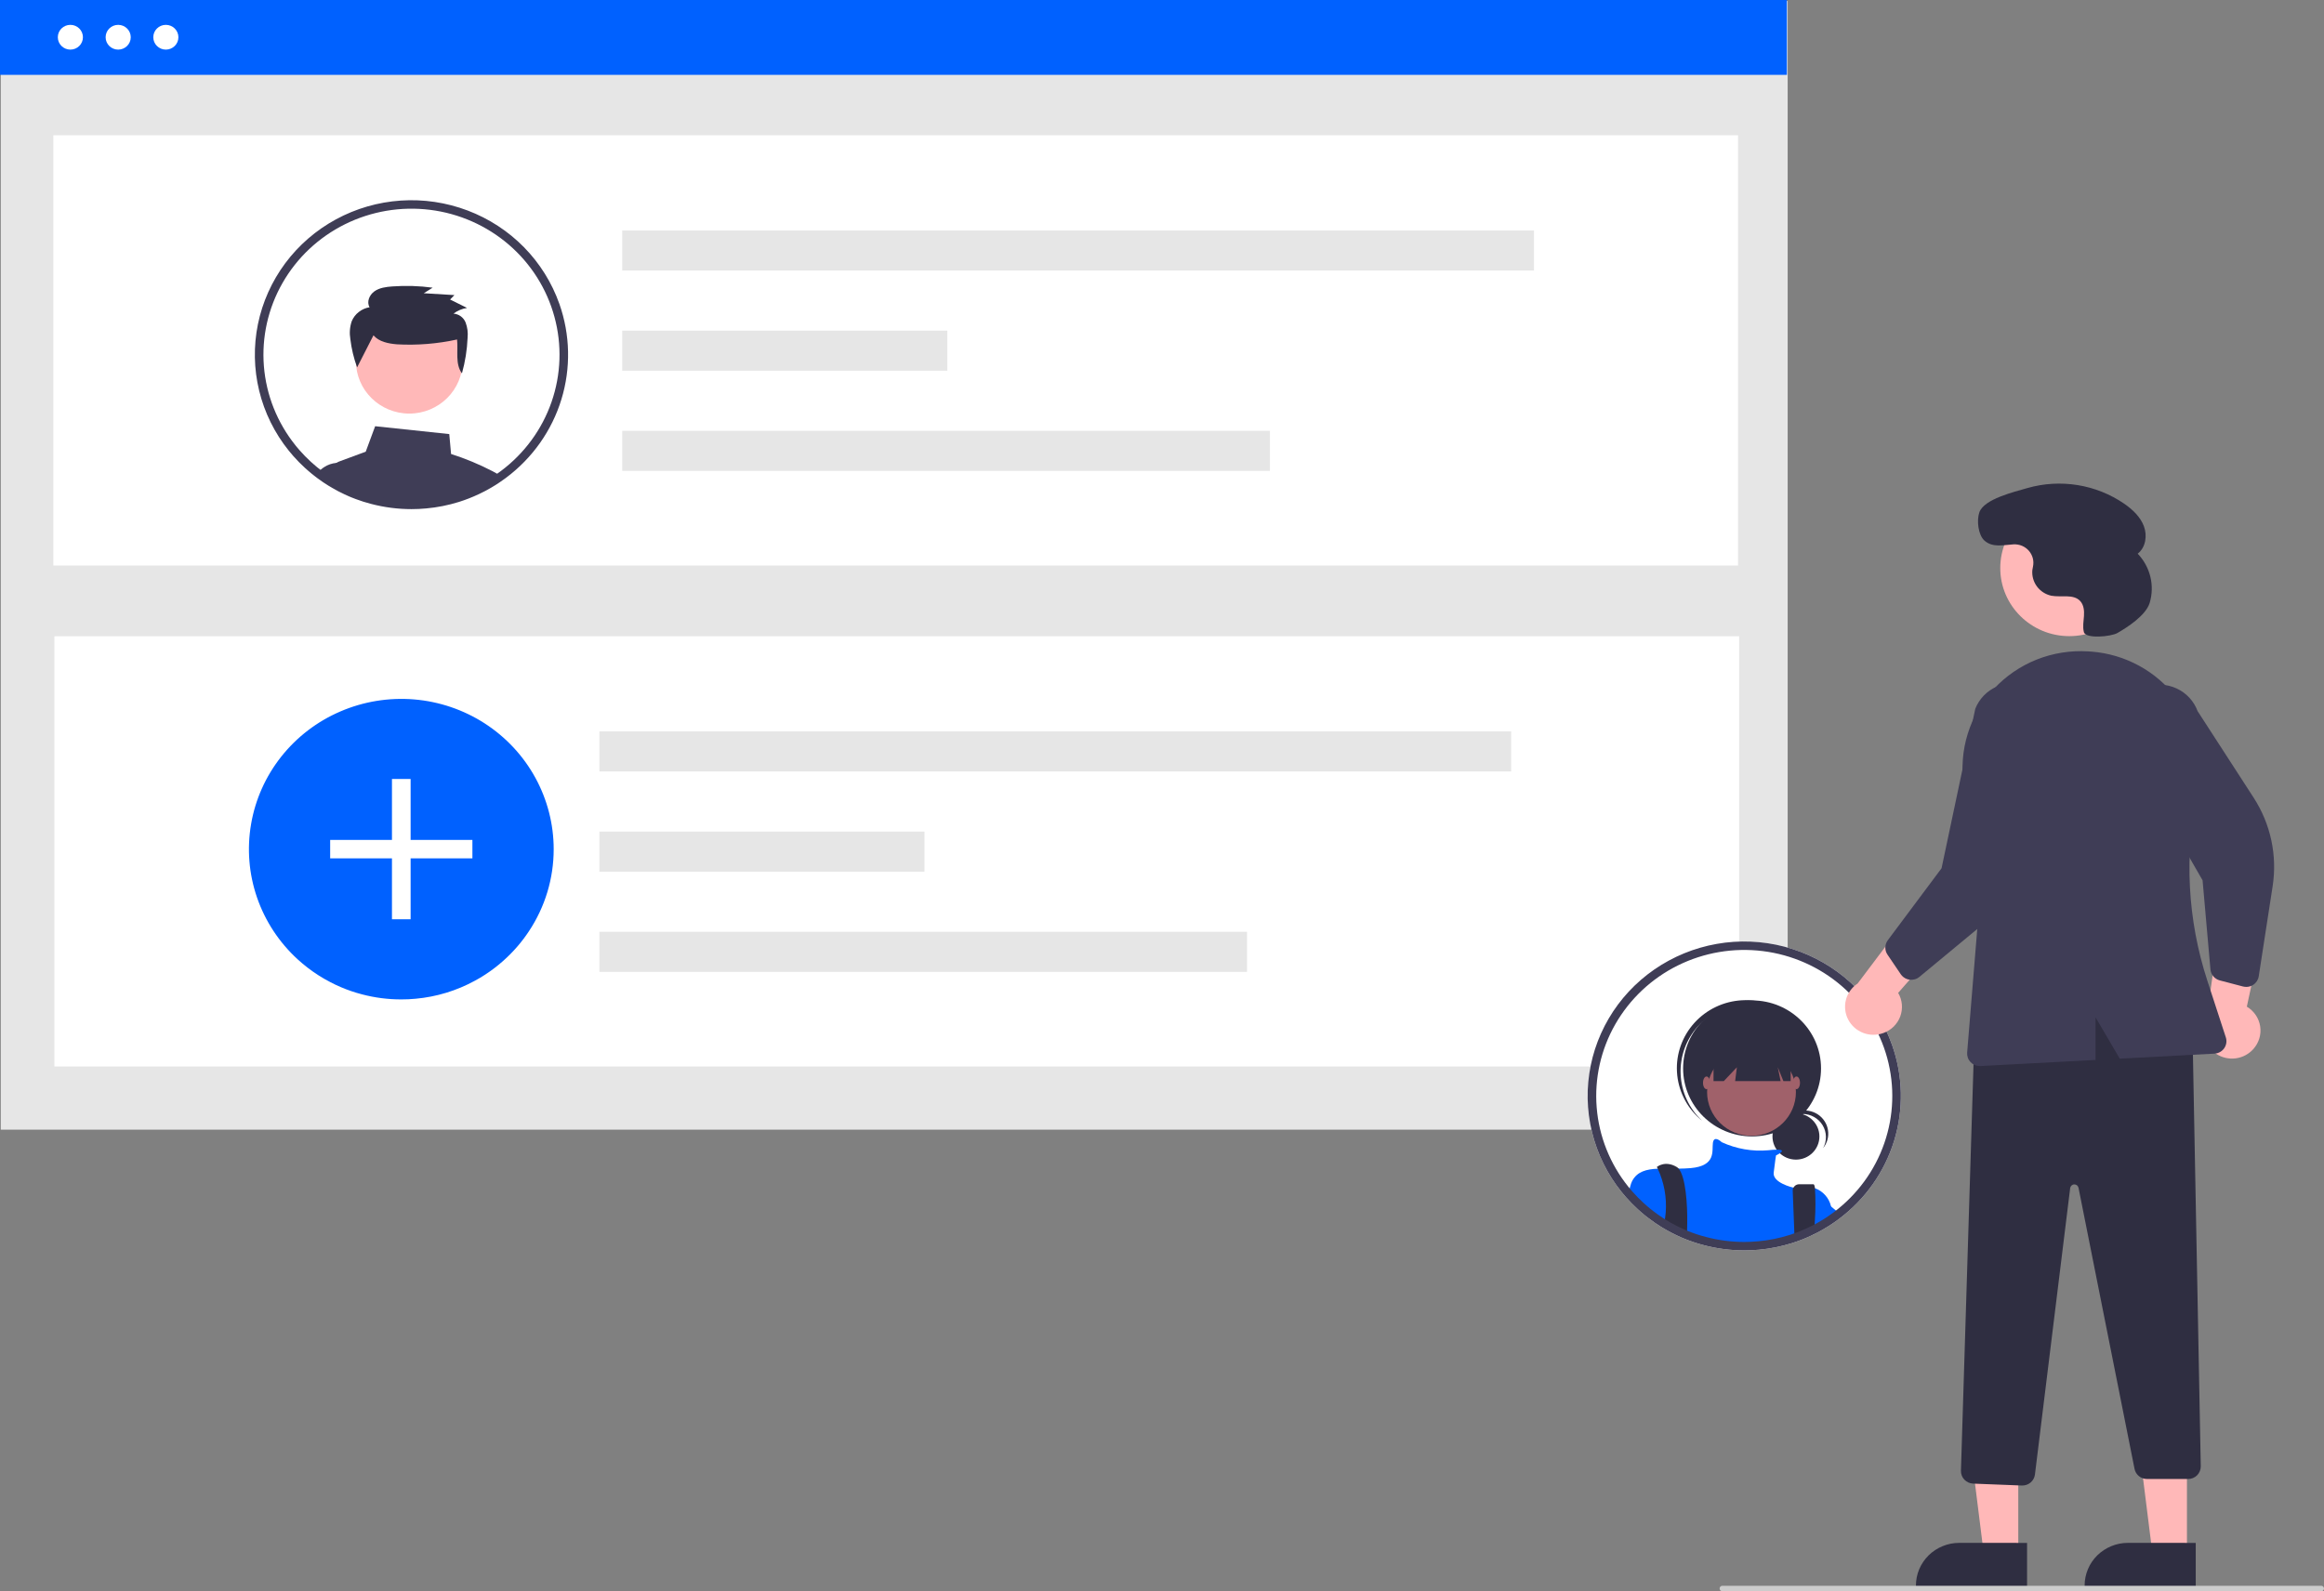 <svg width="73" height="50" viewBox="0 0 73 50" fill="none" xmlns="http://www.w3.org/2000/svg">
<rect x="0" y="0" width="73" height="50" fill="#808080" stroke="none"/>
<g clip-path="url(#clip0_1228_16261)">
<path d="M8.222 5.255C8.434 5.255 8.606 5.085 8.606 4.875C8.606 4.666 8.434 4.496 8.222 4.496C8.01 4.496 7.837 4.666 7.837 4.875C7.837 5.085 8.01 5.255 8.222 5.255Z" fill="white"/>
<path d="M9.681 5.255C9.894 5.255 10.066 5.085 10.066 4.875C10.066 4.666 9.894 4.496 9.681 4.496C9.469 4.496 9.297 4.666 9.297 4.875C9.297 5.085 9.469 5.255 9.681 5.255Z" fill="white"/>
<path d="M11.14 5.255C11.353 5.255 11.525 5.085 11.525 4.875C11.525 4.666 11.353 4.496 11.14 4.496C10.928 4.496 10.756 4.666 10.756 4.875C10.756 5.085 10.928 5.255 11.14 5.255Z" fill="white"/>
<path d="M56.111 5.766H7.288V6.034H56.111V5.766Z" fill="white"/>
<path d="M56.153 0.031H0.024V35.495H56.153V0.031Z" fill="#E6E6E6"/>
<path d="M56.129 0H0V2.352H56.129V0Z" fill="#0061FF"/>
<path d="M54.595 4.25H1.675V17.769H54.595V4.25Z" fill="white"/>
<path d="M54.628 19.991H1.709V33.51H54.628V19.991Z" fill="white"/>
<path d="M48.185 7.241H19.545V8.5H48.185V7.241Z" fill="#E6E6E6"/>
<path d="M29.757 10.389H19.545V11.648H29.757V10.389Z" fill="#E6E6E6"/>
<path d="M39.889 13.537H19.545V14.796H39.889V13.537Z" fill="#E6E6E6"/>
<path d="M17.392 26.681C17.393 27.598 17.123 28.495 16.613 29.262C16.507 29.423 16.39 29.578 16.263 29.726C15.967 30.072 15.621 30.375 15.237 30.625C15.133 30.693 15.026 30.757 14.915 30.816C14.342 31.129 13.709 31.322 13.056 31.381C12.908 31.396 12.757 31.402 12.605 31.402C12.188 31.403 11.772 31.349 11.37 31.243C11.141 31.184 10.918 31.107 10.701 31.014C10.591 30.967 10.483 30.916 10.377 30.86C10.123 30.729 9.882 30.575 9.656 30.4C9.551 30.319 9.45 30.234 9.352 30.145C8.769 29.612 8.33 28.944 8.074 28.202C7.818 27.46 7.754 26.666 7.887 25.893C8.019 25.12 8.345 24.392 8.834 23.774C9.324 23.156 9.961 22.668 10.69 22.355C11.418 22.041 12.214 21.911 13.006 21.976C13.798 22.042 14.561 22.301 15.226 22.73C15.891 23.16 16.437 23.746 16.815 24.435C17.193 25.125 17.392 25.897 17.392 26.681V26.681Z" fill="#0061FF"/>
<path d="M12.898 24.476H12.312V28.884H12.898V24.476Z" fill="white"/>
<path d="M14.839 26.391H10.371V26.97H14.839V26.391Z" fill="white"/>
<path d="M47.468 22.981H18.828V24.24H47.468V22.981Z" fill="#E6E6E6"/>
<path d="M29.039 26.129H18.828V27.388H29.039V26.129Z" fill="#E6E6E6"/>
<path d="M39.171 29.277H18.828V30.537H39.171V29.277Z" fill="#E6E6E6"/>
<path d="M3.712 1.559C3.93 1.559 4.107 1.385 4.107 1.17C4.107 0.955 3.93 0.781 3.712 0.781C3.494 0.781 3.318 0.955 3.318 1.17C3.318 1.385 3.494 1.559 3.712 1.559Z" fill="white"/>
<path d="M5.209 1.559C5.427 1.559 5.604 1.385 5.604 1.17C5.604 0.955 5.427 0.781 5.209 0.781C4.992 0.781 4.815 0.955 4.815 1.17C4.815 1.385 4.992 1.559 5.209 1.559Z" fill="white"/>
<path d="M2.211 1.559C2.429 1.559 2.605 1.385 2.605 1.17C2.605 0.955 2.429 0.781 2.211 0.781C1.993 0.781 1.816 0.955 1.816 1.17C1.816 1.385 1.993 1.559 2.211 1.559Z" fill="white"/>
<path d="M15.474 14.807C15.056 14.59 14.619 14.408 14.169 14.265L14.112 13.639L11.784 13.392L11.488 14.192L10.653 14.501C10.623 14.512 10.595 14.527 10.568 14.545H10.567C10.521 14.576 10.481 14.616 10.451 14.663C10.42 14.71 10.4 14.762 10.391 14.817C10.382 14.871 10.384 14.927 10.397 14.98L10.441 15.159C10.505 15.197 10.57 15.232 10.635 15.266L10.677 15.287C10.772 15.336 10.869 15.382 10.969 15.425C10.989 15.434 11.011 15.442 11.032 15.451C11.034 15.452 11.034 15.452 11.036 15.453C11.083 15.472 11.13 15.49 11.178 15.508C11.334 15.566 11.494 15.617 11.656 15.659C12.07 15.768 12.497 15.823 12.925 15.823C13.081 15.823 13.236 15.816 13.389 15.801C13.738 15.769 14.082 15.701 14.416 15.596C14.417 15.596 14.418 15.595 14.419 15.595C14.63 15.529 14.836 15.448 15.036 15.354C15.037 15.353 15.039 15.353 15.04 15.352C15.085 15.332 15.128 15.309 15.172 15.287L15.194 15.277C15.229 15.258 15.264 15.24 15.3 15.221C15.388 15.173 15.474 15.123 15.56 15.069C15.584 15.055 15.607 15.04 15.631 15.024C15.664 15.002 15.698 14.98 15.73 14.956C15.648 14.904 15.563 14.854 15.474 14.807Z" fill="#3F3D56"/>
<path d="M11.106 15.193L10.96 14.544H10.579C10.576 14.544 10.572 14.544 10.568 14.545H10.567C10.43 14.556 10.299 14.601 10.184 14.676C10.106 14.725 10.037 14.786 9.979 14.857C10.092 14.941 10.21 15.02 10.331 15.095L10.336 15.097C10.37 15.118 10.405 15.139 10.441 15.159C10.504 15.197 10.57 15.232 10.635 15.266L10.677 15.287C10.772 15.336 10.869 15.382 10.969 15.425C10.989 15.434 11.011 15.442 11.032 15.451C11.033 15.452 11.034 15.452 11.036 15.453C11.083 15.472 11.13 15.49 11.177 15.508L11.106 15.193Z" fill="#3F3D56"/>
<path d="M12.857 12.995C13.783 12.995 14.533 12.255 14.533 11.342C14.533 10.428 13.783 9.688 12.857 9.688C11.931 9.688 11.18 10.428 11.18 11.342C11.18 12.255 11.931 12.995 12.857 12.995Z" fill="#FFB8B8"/>
<path d="M11.731 10.536C11.905 10.739 12.198 10.796 12.469 10.819C13.103 10.854 13.738 10.803 14.357 10.667C14.396 11.034 14.291 11.43 14.51 11.732C14.613 11.366 14.672 10.99 14.688 10.611C14.704 10.449 14.683 10.285 14.625 10.132C14.594 10.055 14.542 9.988 14.475 9.939C14.408 9.89 14.328 9.861 14.244 9.854C14.369 9.761 14.515 9.699 14.67 9.675L14.138 9.411L14.274 9.272L13.311 9.214L13.59 9.039C13.17 8.982 12.745 8.969 12.322 9C12.126 9.014 11.92 9.041 11.761 9.154C11.602 9.266 11.51 9.489 11.609 9.654C11.485 9.674 11.369 9.725 11.271 9.802C11.172 9.878 11.096 9.979 11.048 10.093C10.987 10.275 10.973 10.468 11.005 10.656C11.041 10.959 11.113 11.256 11.217 11.543L11.731 10.536Z" fill="#2F2E41"/>
<path d="M17.571 9.549C17.335 8.882 16.956 8.274 16.458 7.767C15.96 7.26 15.356 6.867 14.688 6.614C14.02 6.361 13.304 6.254 12.591 6.302C11.877 6.35 11.182 6.551 10.555 6.891C9.928 7.231 9.384 7.702 8.96 8.271C8.537 8.84 8.244 9.493 8.102 10.185C7.961 10.877 7.974 11.591 8.141 12.277C8.308 12.964 8.625 13.606 9.07 14.159C9.114 14.214 9.16 14.269 9.207 14.322C9.21 14.325 9.213 14.329 9.216 14.332C9.331 14.463 9.454 14.588 9.583 14.705C9.616 14.736 9.652 14.767 9.687 14.797C9.754 14.856 9.823 14.912 9.894 14.966C9.923 14.988 9.95 15.01 9.979 15.031C10.092 15.116 10.21 15.194 10.331 15.269L10.336 15.271C10.37 15.292 10.406 15.313 10.441 15.333C10.505 15.371 10.57 15.406 10.635 15.441L10.677 15.461C10.772 15.51 10.869 15.556 10.969 15.599C10.989 15.608 11.011 15.616 11.032 15.625C11.034 15.626 11.034 15.626 11.036 15.627C11.083 15.646 11.13 15.664 11.178 15.682C11.334 15.741 11.494 15.791 11.656 15.833C12.07 15.942 12.497 15.997 12.925 15.997C13.081 15.997 13.236 15.99 13.389 15.975C13.738 15.944 14.082 15.875 14.416 15.771C14.417 15.771 14.418 15.77 14.419 15.77C14.63 15.703 14.836 15.623 15.036 15.528C15.037 15.528 15.039 15.528 15.04 15.527C15.085 15.506 15.128 15.483 15.172 15.461L15.194 15.451C15.229 15.433 15.264 15.414 15.3 15.395C15.388 15.347 15.474 15.297 15.56 15.243C15.584 15.229 15.607 15.214 15.631 15.198C15.664 15.177 15.698 15.154 15.73 15.13C15.774 15.101 15.817 15.07 15.859 15.039C15.873 15.029 15.887 15.02 15.9 15.009C16.727 14.39 17.335 13.528 17.635 12.547C17.935 11.566 17.912 10.516 17.571 9.549ZM15.738 14.797C15.708 14.82 15.678 14.842 15.648 14.862C15.619 14.884 15.59 14.905 15.56 14.924C15.534 14.942 15.509 14.96 15.482 14.976L15.474 14.981C15.455 14.994 15.436 15.007 15.416 15.019C15.343 15.064 15.269 15.108 15.194 15.149C15.186 15.154 15.178 15.158 15.17 15.163C15.136 15.181 15.103 15.198 15.069 15.216C15.065 15.218 15.059 15.22 15.055 15.223L15.05 15.225C15.007 15.247 14.964 15.268 14.921 15.288C14.754 15.367 14.582 15.436 14.406 15.494C14.383 15.501 14.36 15.509 14.337 15.516C14.021 15.616 13.694 15.681 13.364 15.711C13.219 15.725 13.072 15.731 12.925 15.731C12.52 15.732 12.116 15.68 11.725 15.576C11.524 15.525 11.327 15.459 11.136 15.38C11.126 15.375 11.116 15.372 11.106 15.367C11.095 15.363 11.086 15.359 11.076 15.355C11.065 15.351 11.056 15.346 11.045 15.341C10.962 15.305 10.88 15.266 10.8 15.225L10.761 15.205C10.663 15.155 10.566 15.101 10.473 15.043C10.445 15.027 10.417 15.009 10.391 14.991C10.384 14.987 10.377 14.982 10.37 14.978C10.308 14.937 10.245 14.894 10.184 14.85C10.143 14.819 10.101 14.789 10.06 14.758C9.992 14.707 9.927 14.653 9.864 14.597C9.83 14.569 9.797 14.539 9.765 14.51C9.64 14.396 9.522 14.275 9.411 14.148C9.373 14.106 9.337 14.064 9.303 14.021C9.295 14.012 9.288 14.003 9.281 13.993C8.707 13.279 8.362 12.413 8.289 11.504C8.217 10.595 8.42 9.686 8.874 8.892C9.327 8.098 10.01 7.456 10.836 7.046C11.661 6.637 12.591 6.479 13.508 6.593C14.424 6.707 15.285 7.088 15.982 7.687C16.678 8.286 17.177 9.076 17.416 9.956C17.656 10.836 17.624 11.767 17.325 12.629C17.026 13.492 16.473 14.246 15.738 14.797Z" fill="#3F3D56"/>
<path d="M59.435 32.84C59.2 32.173 58.82 31.565 58.322 31.058C57.824 30.552 57.22 30.158 56.552 29.905C55.884 29.652 55.169 29.546 54.455 29.593C53.741 29.642 53.046 29.843 52.419 30.183C51.792 30.523 51.248 30.993 50.824 31.562C50.401 32.131 50.108 32.784 49.967 33.476C49.825 34.168 49.839 34.882 50.006 35.569C50.173 36.255 50.489 36.897 50.934 37.45C50.978 37.505 51.024 37.56 51.071 37.613C51.074 37.617 51.077 37.62 51.08 37.623C51.196 37.754 51.318 37.879 51.447 37.996C51.48 38.027 51.516 38.058 51.551 38.088C51.618 38.147 51.687 38.204 51.759 38.258C51.898 38.366 52.044 38.467 52.195 38.56L52.2 38.563C52.298 38.623 52.398 38.678 52.499 38.732L52.541 38.752C52.636 38.801 52.733 38.847 52.833 38.89C52.854 38.899 52.876 38.908 52.896 38.916C52.898 38.917 52.899 38.917 52.9 38.918C53.102 39.001 53.309 39.07 53.52 39.124C53.934 39.233 54.361 39.288 54.789 39.288C54.946 39.288 55.1 39.281 55.253 39.267C55.602 39.235 55.947 39.166 56.281 39.062C56.282 39.062 56.282 39.061 56.283 39.061C56.495 38.995 56.701 38.914 56.901 38.82C56.901 38.819 56.903 38.819 56.904 38.818C56.949 38.797 56.992 38.774 57.037 38.752L57.058 38.742C57.093 38.724 57.129 38.706 57.164 38.686C57.252 38.638 57.339 38.588 57.424 38.534C57.448 38.52 57.471 38.505 57.495 38.489C57.573 38.439 57.65 38.385 57.724 38.33C57.737 38.32 57.751 38.311 57.764 38.3C58.592 37.681 59.199 36.819 59.499 35.838C59.799 34.857 59.777 33.808 59.435 32.84Z" fill="white"/>
<path d="M56.413 36.436C56.82 36.436 57.15 36.11 57.15 35.708C57.15 35.307 56.82 34.981 56.413 34.981C56.006 34.981 55.676 35.307 55.676 35.708C55.676 36.11 56.006 36.436 56.413 36.436Z" fill="#2F2E41"/>
<path d="M56.618 35.001C56.746 35.001 56.871 35.034 56.982 35.096C57.093 35.158 57.186 35.248 57.251 35.356C57.317 35.464 57.352 35.587 57.355 35.713C57.358 35.838 57.328 35.963 57.267 36.074C57.331 35.995 57.377 35.904 57.404 35.806C57.43 35.708 57.435 35.606 57.419 35.507C57.404 35.407 57.367 35.312 57.311 35.227C57.256 35.142 57.183 35.069 57.098 35.013C57.013 34.958 56.916 34.92 56.815 34.903C56.715 34.886 56.611 34.89 56.512 34.914C56.413 34.939 56.319 34.984 56.239 35.046C56.158 35.108 56.091 35.186 56.042 35.275C56.111 35.189 56.199 35.12 56.299 35.073C56.398 35.026 56.508 35.001 56.618 35.001H56.618Z" fill="#2F2E41"/>
<path d="M55.035 35.707C56.231 35.707 57.201 34.75 57.201 33.57C57.201 32.39 56.231 31.434 55.035 31.434C53.839 31.434 52.869 32.39 52.869 33.57C52.869 34.75 53.839 35.707 55.035 35.707Z" fill="#2F2E41"/>
<path d="M53.335 32.245C53.709 31.831 54.23 31.576 54.79 31.534C55.35 31.492 55.905 31.666 56.337 32.02C56.319 32.004 56.301 31.987 56.283 31.971C55.855 31.593 55.293 31.398 54.719 31.429C54.146 31.46 53.608 31.715 53.225 32.137C52.842 32.559 52.644 33.114 52.676 33.68C52.707 34.245 52.965 34.776 53.393 35.154C53.397 35.157 53.401 35.161 53.405 35.165C53.424 35.181 53.443 35.196 53.462 35.211C53.055 34.83 52.814 34.307 52.791 33.753C52.767 33.2 52.962 32.659 53.335 32.245Z" fill="#2F2E41"/>
<path d="M55.017 35.689C55.787 35.689 56.412 35.073 56.412 34.313C56.412 33.553 55.787 32.937 55.017 32.937C54.247 32.937 53.622 33.553 53.622 34.313C53.622 35.073 54.247 35.689 55.017 35.689Z" fill="#A0616A"/>
<path d="M57.513 37.898V38.36C57.427 38.414 57.341 38.464 57.252 38.512C57.217 38.531 57.182 38.55 57.146 38.568L57.125 38.578C57.081 38.6 57.038 38.623 56.993 38.644C56.992 38.645 56.99 38.645 56.989 38.645C56.789 38.74 56.583 38.82 56.372 38.887C56.371 38.887 56.37 38.888 56.369 38.888C56.035 38.992 55.69 39.06 55.341 39.092C55.189 39.107 55.034 39.114 54.878 39.114C54.449 39.114 54.023 39.059 53.609 38.95C53.398 38.895 53.191 38.827 52.989 38.744C52.987 38.743 52.986 38.743 52.984 38.742C52.964 38.733 52.942 38.725 52.922 38.716C52.822 38.673 52.725 38.627 52.63 38.578L52.588 38.557C52.486 38.504 52.387 38.449 52.289 38.388L52.283 38.386C52.132 38.293 51.987 38.192 51.847 38.084C51.776 38.029 51.707 37.973 51.64 37.914C51.604 37.884 51.569 37.853 51.535 37.822C51.406 37.705 51.284 37.58 51.169 37.449C51.184 37.359 51.207 37.269 51.236 37.182L51.237 37.181C51.242 37.166 51.248 37.152 51.255 37.137C51.26 37.125 51.266 37.113 51.272 37.101C51.43 36.809 51.717 36.737 52.071 36.721C52.272 36.712 52.493 36.722 52.728 36.719C52.851 36.718 52.979 36.714 53.107 36.703C53.915 36.63 53.769 36.16 53.805 35.907C53.841 35.661 54.065 35.873 54.08 35.887L54.081 35.888C54.538 36.099 55.044 36.187 55.547 36.142C55.634 36.131 55.72 36.125 55.807 36.123C56.035 36.12 55.985 36.184 55.907 36.237C55.868 36.262 55.829 36.284 55.787 36.304C55.787 36.304 55.751 36.522 55.714 36.847C55.679 37.159 56.285 37.306 56.335 37.317C56.336 37.318 56.337 37.318 56.338 37.318C56.559 37.261 56.792 37.267 57.01 37.335H57.011C57.136 37.38 57.247 37.456 57.334 37.554C57.422 37.652 57.483 37.77 57.513 37.898Z" fill="#0061FF"/>
<path d="M52.998 38.458C52.998 38.523 52.996 38.584 52.994 38.643C52.993 38.678 52.991 38.712 52.989 38.744C52.987 38.743 52.986 38.743 52.985 38.742C52.965 38.733 52.942 38.725 52.922 38.716C52.822 38.673 52.725 38.627 52.63 38.578L52.588 38.557C52.487 38.504 52.387 38.449 52.289 38.388C52.292 38.358 52.296 38.327 52.3 38.297C52.31 38.23 52.318 38.162 52.323 38.095C52.358 37.623 52.272 37.151 52.072 36.722V36.721C52.054 36.686 52.044 36.667 52.044 36.667C52.044 36.667 52.3 36.449 52.667 36.667C52.69 36.681 52.711 36.698 52.728 36.719C52.949 36.976 53.009 37.84 52.998 38.458Z" fill="#2F2E41"/>
<path d="M57.008 38.34C57.004 38.437 56.999 38.539 56.993 38.643V38.644C56.992 38.645 56.99 38.645 56.989 38.645C56.789 38.74 56.583 38.82 56.372 38.887C56.371 38.887 56.37 38.888 56.369 38.888L56.359 38.643L56.358 38.611L56.312 37.419C56.31 37.392 56.315 37.365 56.324 37.34C56.334 37.314 56.349 37.291 56.368 37.272C56.386 37.252 56.409 37.236 56.434 37.226C56.459 37.215 56.487 37.21 56.514 37.21H56.962C56.984 37.21 57 37.254 57.01 37.334V37.335C57.032 37.67 57.031 38.005 57.008 38.34Z" fill="#2F2E41"/>
<path d="M53.824 32.592V33.969H54.147L54.558 33.534L54.503 33.969H55.931L55.842 33.534L56.019 33.969H56.247V32.592H53.824Z" fill="#2F2E41"/>
<path d="M53.604 34.222C53.665 34.222 53.714 34.133 53.714 34.023C53.714 33.913 53.665 33.824 53.604 33.824C53.543 33.824 53.494 33.913 53.494 34.023C53.494 34.133 53.543 34.222 53.604 34.222Z" fill="#A0616A"/>
<path d="M56.43 34.222C56.491 34.222 56.54 34.133 56.54 34.023C56.54 33.913 56.491 33.824 56.43 33.824C56.369 33.824 56.32 33.913 56.32 34.023C56.32 34.133 56.369 34.222 56.43 34.222Z" fill="#A0616A"/>
<path d="M57.812 38.156C57.738 38.211 57.661 38.265 57.584 38.315C57.56 38.331 57.537 38.346 57.513 38.36C57.427 38.414 57.341 38.464 57.252 38.512C57.217 38.531 57.182 38.55 57.147 38.568V37.608C57.147 37.608 57.288 37.719 57.513 37.905C57.541 37.928 57.57 37.953 57.601 37.979C57.667 38.033 57.737 38.092 57.812 38.156Z" fill="#0061FF"/>
<path d="M59.435 32.84C59.2 32.173 58.82 31.565 58.322 31.058C57.824 30.552 57.22 30.158 56.552 29.905C55.884 29.652 55.169 29.546 54.455 29.593C53.741 29.642 53.046 29.843 52.419 30.183C51.792 30.523 51.248 30.993 50.824 31.562C50.401 32.131 50.108 32.784 49.967 33.476C49.825 34.168 49.839 34.882 50.006 35.569C50.173 36.255 50.489 36.897 50.934 37.45C50.978 37.505 51.024 37.56 51.071 37.613C51.074 37.617 51.077 37.62 51.08 37.623C51.196 37.754 51.318 37.879 51.447 37.996C51.48 38.027 51.516 38.058 51.551 38.088C51.618 38.147 51.687 38.204 51.759 38.258C51.898 38.366 52.044 38.467 52.195 38.56L52.2 38.563C52.298 38.623 52.398 38.678 52.499 38.732L52.541 38.752C52.636 38.801 52.733 38.847 52.833 38.89C52.854 38.899 52.876 38.908 52.896 38.916C52.898 38.917 52.899 38.917 52.9 38.918C53.102 39.001 53.309 39.07 53.52 39.124C53.934 39.233 54.361 39.288 54.789 39.288C54.946 39.288 55.1 39.281 55.253 39.267C55.602 39.235 55.947 39.166 56.281 39.062C56.282 39.062 56.282 39.061 56.283 39.061C56.495 38.995 56.701 38.914 56.901 38.82C56.901 38.819 56.903 38.819 56.904 38.818C56.949 38.797 56.992 38.774 57.037 38.752L57.058 38.742C57.093 38.724 57.129 38.706 57.164 38.686C57.252 38.638 57.339 38.588 57.424 38.534C57.448 38.52 57.471 38.505 57.495 38.489C57.573 38.439 57.65 38.385 57.724 38.33C57.737 38.32 57.751 38.311 57.764 38.3C58.592 37.681 59.199 36.819 59.499 35.838C59.799 34.857 59.777 33.808 59.435 32.84ZM57.602 38.089C57.573 38.111 57.543 38.133 57.513 38.153C57.483 38.175 57.454 38.196 57.424 38.215C57.399 38.233 57.373 38.251 57.347 38.267C57.325 38.282 57.302 38.296 57.28 38.31C57.207 38.355 57.133 38.399 57.058 38.441C57.05 38.445 57.042 38.449 57.034 38.454C57 38.472 56.967 38.489 56.933 38.507C56.929 38.509 56.924 38.511 56.919 38.514L56.914 38.516C56.871 38.538 56.828 38.559 56.785 38.579C56.618 38.658 56.446 38.727 56.27 38.785C56.247 38.793 56.224 38.8 56.201 38.807C55.885 38.907 55.559 38.972 55.228 39.002C55.083 39.016 54.937 39.023 54.789 39.023C54.384 39.023 53.98 38.971 53.589 38.867C53.388 38.816 53.191 38.75 53 38.671C52.98 38.663 52.96 38.654 52.94 38.646C52.93 38.642 52.92 38.638 52.909 38.632C52.826 38.597 52.744 38.557 52.664 38.516L52.625 38.496C52.527 38.446 52.431 38.392 52.337 38.334C52.303 38.313 52.268 38.292 52.235 38.269C52.129 38.2 52.025 38.126 51.925 38.049C51.857 37.998 51.791 37.944 51.728 37.888C51.694 37.86 51.661 37.83 51.63 37.801C51.505 37.687 51.386 37.566 51.275 37.439C51.238 37.397 51.201 37.355 51.167 37.312C51.159 37.303 51.152 37.294 51.145 37.285C50.571 36.57 50.226 35.704 50.154 34.795C50.081 33.887 50.285 32.977 50.738 32.184C51.192 31.39 51.874 30.747 52.7 30.337C53.525 29.928 54.455 29.77 55.372 29.884C56.288 29.998 57.15 30.379 57.846 30.978C58.542 31.577 59.041 32.367 59.281 33.247C59.52 34.127 59.488 35.058 59.189 35.92C58.89 36.783 58.337 37.538 57.602 38.089Z" fill="#3F3D56"/>
<path d="M59.158 32.459C59.28 32.416 59.391 32.346 59.483 32.256C59.575 32.165 59.645 32.056 59.69 31.936C59.734 31.815 59.751 31.687 59.74 31.559C59.729 31.432 59.689 31.308 59.624 31.197L61.687 28.841L60.061 28.633L58.351 30.902C58.17 31.022 58.039 31.203 57.984 31.412C57.929 31.621 57.954 31.842 58.053 32.034C58.153 32.226 58.32 32.376 58.524 32.454C58.727 32.532 58.953 32.534 59.158 32.459Z" fill="#FFB8B8"/>
<path d="M70.785 32.957C70.87 32.861 70.933 32.747 70.97 32.624C71.006 32.502 71.014 32.372 70.995 32.246C70.975 32.119 70.927 31.998 70.855 31.892C70.782 31.786 70.687 31.696 70.576 31.63L71.232 28.585L69.705 29.175L69.317 31.977C69.216 32.168 69.191 32.389 69.244 32.598C69.298 32.807 69.428 32.989 69.609 33.11C69.79 33.231 70.01 33.282 70.226 33.254C70.443 33.226 70.642 33.12 70.785 32.957Z" fill="#FFB8B8"/>
<path d="M63.397 48.827L62.314 48.827L61.799 44.708L63.397 44.708L63.397 48.827Z" fill="#FFB8B8"/>
<path d="M63.673 49.863L60.182 49.862V49.819C60.182 49.643 60.217 49.469 60.285 49.306C60.354 49.143 60.454 48.996 60.58 48.871C60.706 48.747 60.856 48.648 61.021 48.581C61.186 48.513 61.362 48.478 61.541 48.478L63.673 48.479L63.673 49.863Z" fill="#2F2E41"/>
<path d="M68.695 48.827L67.613 48.827L67.098 44.708L68.695 44.708L68.695 48.827Z" fill="#FFB8B8"/>
<path d="M68.971 49.863L65.481 49.862V49.819C65.481 49.643 65.516 49.469 65.584 49.306C65.652 49.143 65.752 48.996 65.878 48.871C66.005 48.747 66.154 48.648 66.319 48.581C66.484 48.513 66.661 48.478 66.839 48.478L68.971 48.479L68.971 49.863Z" fill="#2F2E41"/>
<path d="M63.51 46.676L61.977 46.616C61.873 46.611 61.774 46.566 61.703 46.491C61.631 46.416 61.593 46.315 61.596 46.212L62.028 32.241L62.056 32.231C64.742 31.272 66.964 31.345 68.849 32.452L68.87 32.464L69.129 46.072C69.129 46.124 69.12 46.176 69.1 46.224C69.081 46.273 69.052 46.317 69.015 46.354C68.978 46.391 68.934 46.421 68.885 46.441C68.836 46.461 68.784 46.471 68.731 46.471H67.439C67.347 46.471 67.258 46.44 67.187 46.382C67.116 46.324 67.067 46.244 67.049 46.155L65.289 37.321C65.282 37.29 65.266 37.263 65.241 37.243C65.216 37.224 65.185 37.214 65.154 37.215C65.122 37.216 65.092 37.229 65.069 37.25C65.046 37.271 65.031 37.299 65.027 37.33L63.92 46.332C63.908 46.427 63.861 46.514 63.788 46.578C63.716 46.641 63.622 46.676 63.525 46.676C63.52 46.676 63.515 46.676 63.51 46.676Z" fill="#2F2E41"/>
<path d="M65 19.988C66.198 19.988 67.169 19.03 67.169 17.848C67.169 16.667 66.198 15.709 65 15.709C63.803 15.709 62.831 16.667 62.831 17.848C62.831 19.03 63.803 19.988 65 19.988Z" fill="#FFB8B8"/>
<path d="M59.891 30.759C59.816 30.73 59.751 30.678 59.706 30.612L59.287 29.993C59.242 29.926 59.219 29.847 59.221 29.767C59.223 29.686 59.25 29.608 59.298 29.543L60.987 27.281L62.046 22.271C62.107 22.116 62.198 21.975 62.314 21.855C62.43 21.735 62.569 21.639 62.724 21.572C62.877 21.505 63.043 21.469 63.211 21.465C63.38 21.462 63.547 21.491 63.703 21.551C63.86 21.611 64.003 21.701 64.125 21.816C64.246 21.931 64.344 22.068 64.411 22.22C64.479 22.372 64.515 22.536 64.519 22.702C64.522 22.868 64.493 23.032 64.431 23.187L63.931 26.376C63.78 27.343 63.277 28.224 62.516 28.853L60.292 30.694C60.249 30.73 60.2 30.756 60.146 30.771C60.092 30.786 60.036 30.79 59.981 30.782C59.95 30.778 59.92 30.77 59.891 30.759Z" fill="#3F3D56"/>
<path d="M70.692 30.986C70.616 31.013 70.534 31.016 70.455 30.996L69.726 30.805C69.647 30.784 69.577 30.739 69.525 30.678C69.472 30.616 69.44 30.54 69.433 30.46L69.186 27.66L66.625 23.21C66.567 23.054 66.54 22.889 66.547 22.723C66.554 22.557 66.594 22.394 66.665 22.244C66.736 22.093 66.836 21.958 66.96 21.845C67.084 21.733 67.229 21.646 67.387 21.589C67.545 21.532 67.713 21.506 67.881 21.513C68.049 21.52 68.214 21.56 68.367 21.63C68.519 21.7 68.656 21.799 68.77 21.921C68.883 22.044 68.972 22.187 69.029 22.343L70.789 25.062C71.324 25.887 71.536 26.876 71.387 27.844L70.95 30.676C70.942 30.73 70.922 30.782 70.892 30.829C70.862 30.875 70.822 30.915 70.775 30.945C70.749 30.962 70.721 30.976 70.692 30.986Z" fill="#3F3D56"/>
<path d="M62.628 21.648C63.001 21.245 63.46 20.93 63.973 20.725C64.485 20.521 65.038 20.433 65.59 20.467C65.626 20.469 65.662 20.471 65.698 20.474C66.221 20.515 66.729 20.666 67.188 20.916C67.648 21.166 68.048 21.51 68.361 21.924C68.68 22.345 68.905 22.828 69.019 23.341C69.134 23.854 69.136 24.385 69.026 24.899C68.605 26.863 68.712 28.901 69.335 30.812L69.916 32.594C69.935 32.651 69.94 32.712 69.931 32.771C69.922 32.831 69.9 32.887 69.865 32.937C69.831 32.986 69.785 33.027 69.733 33.056C69.679 33.086 69.62 33.103 69.559 33.106L66.585 33.264L65.824 31.966V33.304L62.208 33.496C62.201 33.496 62.194 33.496 62.187 33.496C62.132 33.496 62.078 33.485 62.028 33.463C61.977 33.442 61.932 33.41 61.895 33.37C61.858 33.33 61.829 33.283 61.812 33.232C61.794 33.181 61.787 33.127 61.791 33.073L62.2 28.074L61.687 24.679C61.604 24.136 61.646 23.582 61.809 23.058C61.971 22.533 62.252 22.052 62.628 21.648Z" fill="#3F3D56"/>
<path d="M66.508 19.891C66.307 20.005 65.513 20.081 65.457 19.859L65.456 19.854C65.416 19.692 65.449 19.522 65.46 19.355C65.472 19.189 65.455 19.006 65.34 18.883C65.126 18.655 64.744 18.776 64.434 18.718C64.252 18.678 64.092 18.574 63.982 18.426C63.873 18.278 63.822 18.095 63.839 17.912C63.843 17.878 63.85 17.843 63.858 17.808C63.877 17.721 63.876 17.63 63.854 17.542C63.831 17.455 63.789 17.374 63.73 17.306C63.67 17.238 63.596 17.184 63.512 17.149C63.428 17.114 63.337 17.099 63.246 17.104C62.933 17.122 62.595 17.216 62.336 16.987C62.135 16.81 62.086 16.349 62.174 16.098C62.322 15.677 63.27 15.456 63.684 15.335C64.197 15.188 64.735 15.157 65.261 15.242C65.787 15.327 66.287 15.527 66.725 15.827C66.986 16.009 67.231 16.237 67.342 16.533C67.454 16.829 67.4 17.202 67.148 17.397C67.343 17.601 67.48 17.851 67.546 18.123C67.612 18.395 67.604 18.68 67.523 18.948C67.399 19.343 66.807 19.721 66.508 19.891Z" fill="#2F2E41"/>
<path d="M72.912 50H54.103C54.08 50 54.057 49.991 54.041 49.974C54.024 49.958 54.015 49.936 54.015 49.913C54.015 49.89 54.024 49.868 54.041 49.851C54.057 49.835 54.08 49.826 54.103 49.826H72.912C72.935 49.826 72.958 49.835 72.974 49.851C72.991 49.868 73 49.89 73 49.913C73 49.936 72.991 49.958 72.974 49.974C72.958 49.991 72.935 50 72.912 50Z" fill="#CCCCCC"/>
</g>
<defs>
<clipPath id="clip0_1228_16261">
<rect width="73" height="50" fill="white"/>
</clipPath>
</defs>
</svg>
